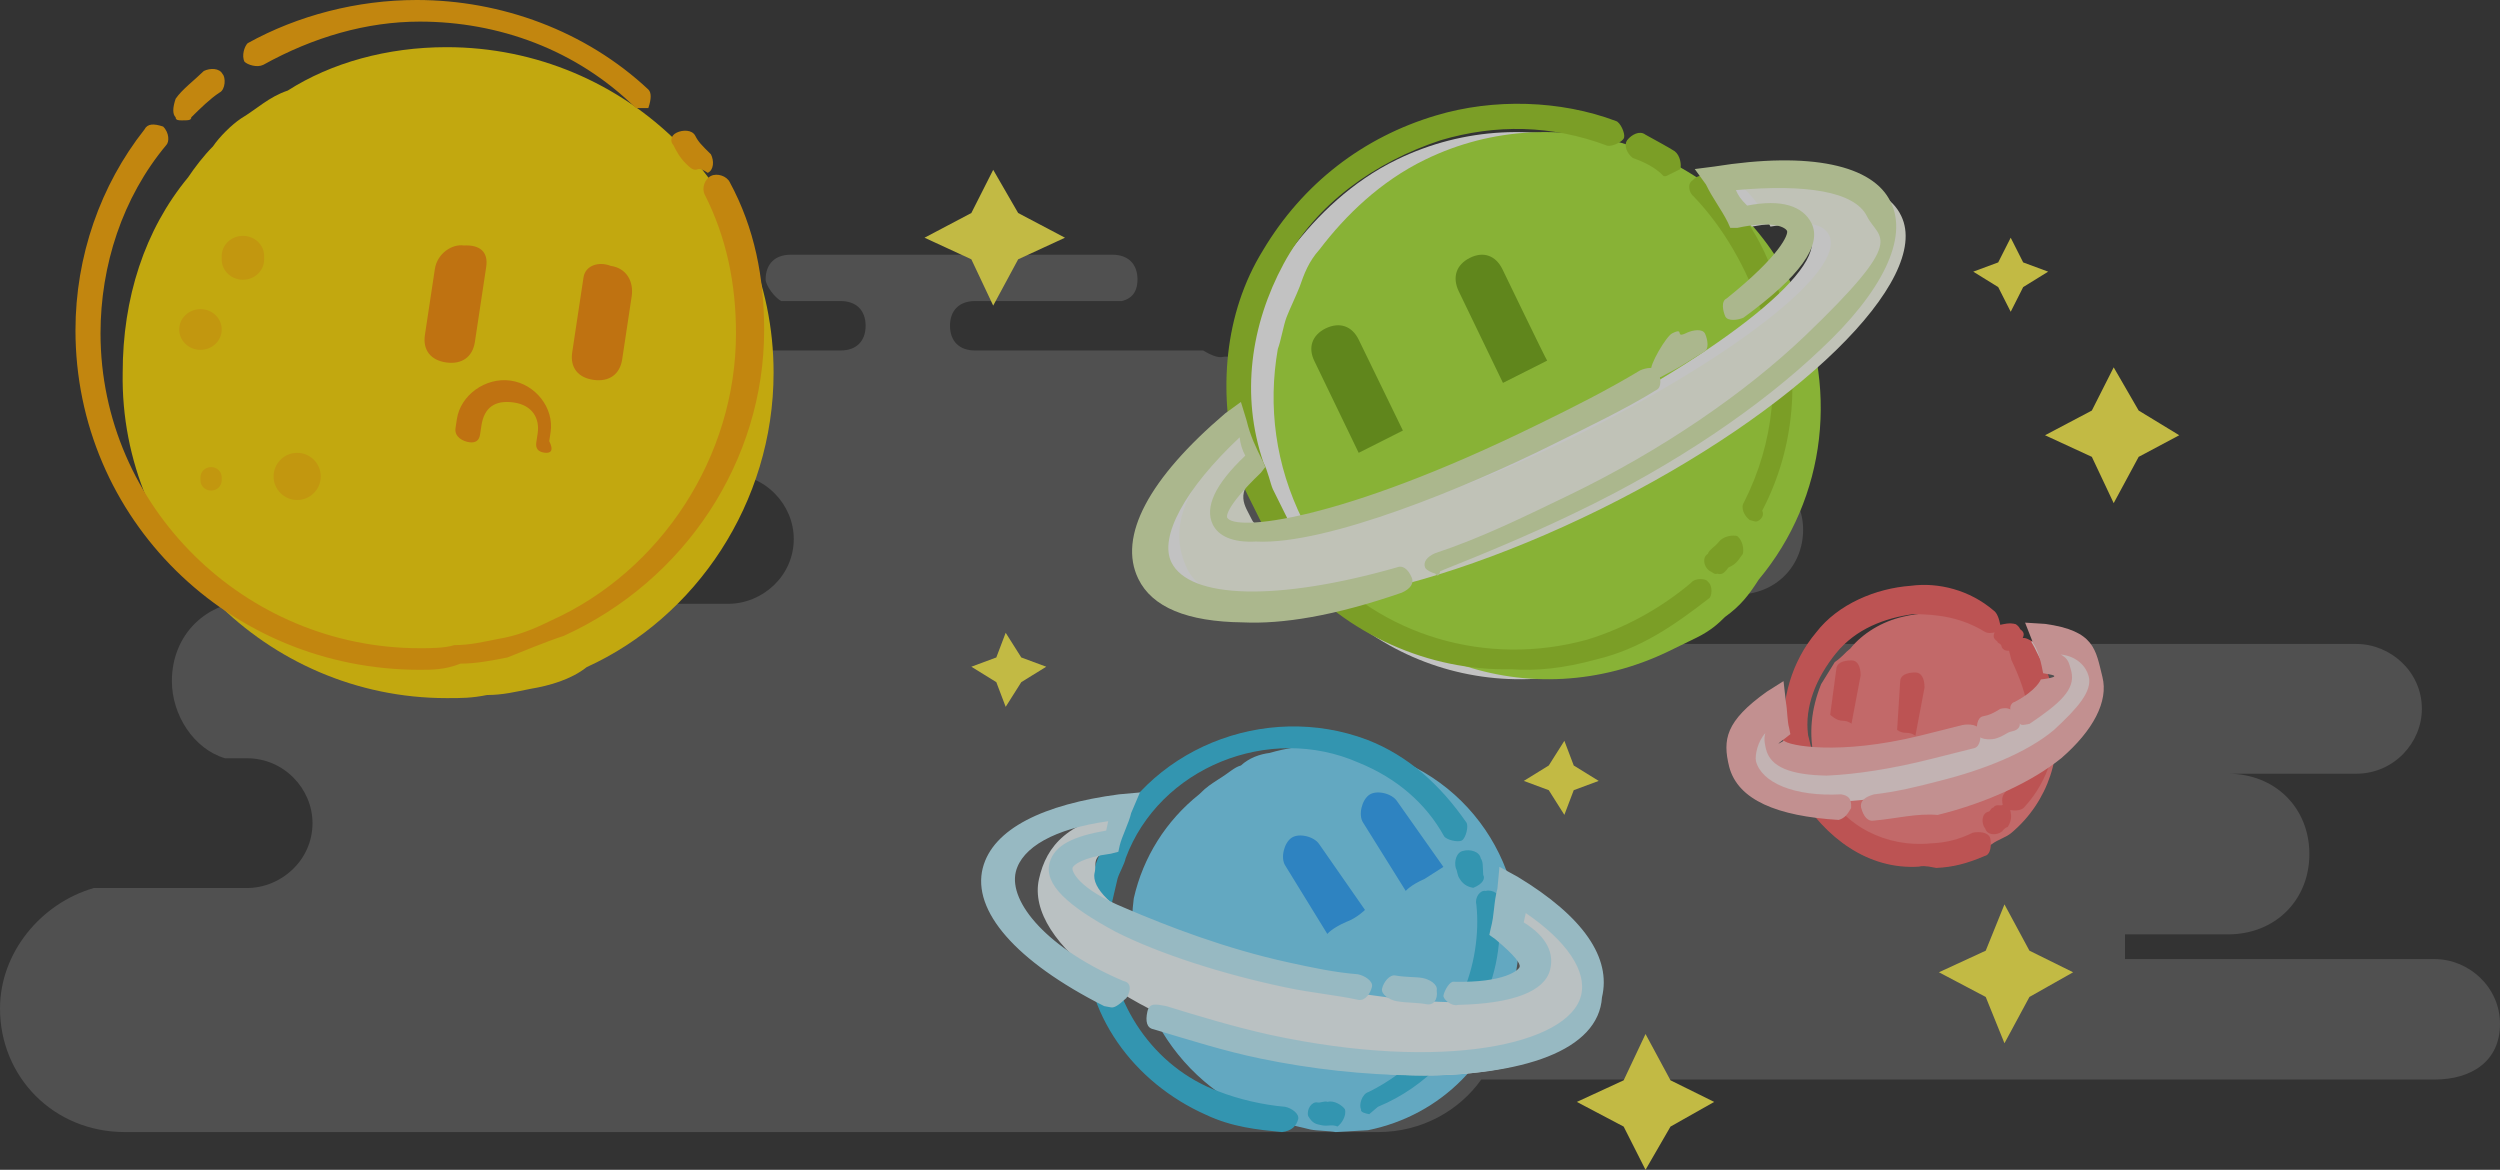 <?xml version="1.0" encoding="UTF-8"?>
<svg width="265px" height="124px" viewBox="0 0 265 124" version="1.1" xmlns="http://www.w3.org/2000/svg" xmlns:xlink="http://www.w3.org/1999/xlink">
    <rect x="0" y="0" width="265" height="124" fill="#333333" stroke="none"/>
    <!-- Generator: Sketch 46 (44423) - http://www.bohemiancoding.com/sketch -->
    <title>星球</title>
    <desc>Created with Sketch.</desc>
    <defs></defs>
    <g id="微信月报" stroke="none" stroke-width="1" fill="none" fill-rule="evenodd" opacity="0.7">
        <g id="月报无数据页面" transform="translate(-66, -210)" fill-rule="nonzero">
            <g id="星球" transform="translate(66, 210)">
                <path d="M129.85,37.806 L147.406,37.806 C151.05,37.806 154.363,40.753 154.363,44.683 C154.363,46.648 153.7,47.958 152.375,49.267 L184.175,49.267 C187.819,49.267 191.131,52.215 191.131,56.144 C191.131,60.074 188.15,63.021 184.175,63.021 L146.081,63.021 L146.081,64.003 L168.275,64.003 C171.256,64.003 174.238,65.641 175.894,68.26 L249.762,68.26 C253.406,68.26 256.719,71.207 256.719,75.137 C256.719,78.739 253.738,82.014 249.762,82.014 L230.881,82.014 L236.181,82.014 C241.15,82.014 244.794,85.616 244.794,90.528 C244.794,95.44 241.15,99.042 236.181,99.042 L225.25,99.042 L225.25,101.661 L258.044,101.661 C261.688,101.661 265,104.608 265,108.539 C265,112.468 262.019,114.433 258.044,114.433 L157.012,114.433 C154.694,117.707 150.719,120 146.081,120 L13.25,120 C5.631,120 0,114.106 0,106.902 C0,101.006 4.306,95.768 9.938,94.13 L26.169,94.13 C29.812,94.13 33.125,91.183 33.125,87.253 C33.125,83.651 30.144,80.376 26.169,80.376 L23.85,80.376 C20.538,79.394 18.219,75.792 18.219,72.19 C18.219,67.278 21.863,63.676 26.831,63.676 L58.631,63.676 C59.294,63.676 59.625,64.003 60.619,64.003 L77.181,64.003 C80.825,64.003 84.138,61.056 84.138,57.127 C84.138,53.524 81.156,50.25 77.181,50.25 L60.619,50.25 C59.956,50.25 59.625,50.25 58.631,50.577 L42.4,50.577 C38.756,50.577 35.444,47.63 35.444,43.701 C35.444,40.098 38.425,36.824 42.4,36.824 L63.269,36.824 C63.6,37.151 63.931,37.151 64.925,37.151 L89.106,37.151 C90.763,37.151 91.756,36.169 91.756,34.532 C91.756,32.894 90.763,31.912 89.106,31.912 L82.812,31.912 C82.15,31.584 81.156,30.275 81.156,29.62 C81.156,27.982 82.15,27 83.806,27 L117.925,27 C119.581,27 120.575,27.982 120.575,29.62 C120.575,30.602 120.244,31.584 118.919,31.912 L103.35,31.912 C101.694,31.912 100.7,32.894 100.7,34.532 C100.7,36.169 101.694,37.151 103.35,37.151 L127.531,37.151 C129.188,38.134 129.519,37.806 129.85,37.806 Z" id="Shape" fill="#FFFFFF" opacity="0.2"></path>
                <path d="M173.896,69.025 L176.876,67.572 C178.332,66.846 179.127,66.119 179.855,65.393 C181.511,64.204 182.372,63.081 183.431,61.43 C190.648,52.778 192.038,40.692 187.006,30.323 C179.922,15.794 162.309,9.982 148.074,16.916 C143.307,19.228 139.599,22.86 136.884,26.427 C135.693,27.748 135.229,29.068 134.765,30.389 C134.434,31.248 133.706,32.767 133.375,33.625 C133.044,34.484 132.779,36.135 132.448,36.994 C131.389,43.07 132.183,49.278 135.096,55.156 C142.115,70.214 159.33,76.092 173.896,69.025 L173.896,69.025 Z" id="Shape" fill="#FFFFFF"></path>
                <path d="M107.925,27.488 L105.279,32.395 L102.963,27.488 L98,25.197 L102.963,22.58 L105.279,18 L107.925,22.58 L112.888,25.197 L107.925,27.488 Z M177.072,119.419 L174.425,124 L172.109,119.419 L167.146,116.803 L172.109,114.512 L174.425,109.604 L177.072,114.512 L181.703,116.803 L177.072,119.419 Z M226.698,48.426 L224.051,53.333 L221.736,48.426 L216.773,46.136 L221.736,43.518 L224.051,38.938 L226.698,43.518 L231,46.136 L226.698,48.426 L226.698,48.426 Z M215.119,105.678 L212.473,110.586 L210.488,105.678 L205.525,103.061 L210.488,100.771 L212.473,95.864 L215.119,100.771 L219.751,103.061 L215.119,105.678 Z M166.816,83.759 L165.823,86.376 L164.169,83.759 L161.522,82.777 L164.169,81.142 L165.823,78.524 L166.816,81.142 L169.462,82.777 L166.816,83.759 Z M108.256,72.308 L106.602,74.926 L105.609,72.308 L102.963,70.672 L105.609,69.691 L106.602,67.074 L108.256,69.691 L110.903,70.672 L108.256,72.308 Z M214.457,30.432 L213.134,33.049 L211.81,30.432 L209.164,28.796 L211.81,27.815 L213.134,25.197 L214.457,27.815 L217.104,28.796 L214.457,30.432 Z" id="Shape" fill="#FFF34C"></path>
                <path d="M136.692,119.203 L138.938,119.735 C139.598,119.867 140.919,119.867 141.58,120 C142.636,119.934 143.957,119.867 145.014,119.801 C152.808,118.206 158.554,112.361 160.469,104.257 C162.98,93.23 156.374,82.203 145.147,79.545 C141.647,78.748 138.014,78.815 134.58,79.811 C133.523,79.944 132.4,80.343 131.541,81.14 C130.815,81.339 130.353,81.87 129.164,82.601 C128.371,83.133 127.975,83.332 127.116,84.195 C123.616,86.985 121.172,90.838 120.181,95.222 C118.794,105.784 125.465,116.546 136.692,119.203 L136.692,119.203 Z" id="Shape" fill="#78DAFE"></path>
                <path d="M135.893,120 C133.252,119.739 130.611,119.477 127.837,118.17 C120.178,114.77 114.763,107.448 115.027,99.146 C114.895,98.1 115.291,96.531 115.225,95.485 L115.886,92.609 C116.018,91.955 116.282,91.04 116.81,90.125 C121.366,79.404 134.044,74.305 144.939,78.423 C149.298,80.123 152.665,83.195 155.438,87.183 C155.703,87.575 155.372,88.817 154.976,89.079 C154.58,89.34 153.259,89.013 153.061,88.621 C151.146,85.156 148.043,82.476 144.015,80.842 C134.506,76.658 122.885,81.365 119.319,90.975 C119.187,91.628 118.659,92.478 118.461,93.132 L117.867,95.681 C117.668,96.662 117.668,97.969 117.47,98.95 C117.734,106.403 122.291,113.136 129.158,115.685 C131.337,116.535 133.912,117.124 136.223,117.32 C136.884,117.45 137.742,118.039 137.61,118.627 C137.412,119.346 136.95,119.869 135.893,120 L135.893,120 Z M140.119,119.281 C139.459,119.15 139.129,119.085 138.666,118.3 C138.468,117.581 139.063,116.731 139.657,116.862 C139.987,116.927 140.383,116.666 140.713,116.797 C141.44,116.601 142.298,117.189 142.562,117.581 C142.76,118.3 142.166,119.15 141.77,119.412 C141.176,119.15 140.779,119.412 140.119,119.281 C140.449,119.346 140.119,119.281 140.119,119.281 L140.119,119.281 Z M145.138,118.104 C144.807,118.039 144.147,117.908 144.279,117.581 C144.015,117.189 144.345,115.947 145.071,115.751 C149.43,113.593 152.929,109.998 154.91,105.553 C156.297,102.546 156.825,98.95 156.495,95.878 C156.297,95.158 156.891,94.309 157.485,94.439 C158.212,94.243 159.07,94.832 158.938,95.42 C159.136,98.819 158.938,102.807 157.155,106.076 C154.976,110.979 151.278,115.162 146.062,117.32 L145.138,118.104 Z M156.165,94.112 C155.835,94.047 155.174,93.916 154.712,93.132 C154.448,92.74 154.514,92.413 154.316,92.021 C154.118,91.301 154.382,90.321 155.108,90.19 C155.835,89.994 156.825,90.256 156.957,90.975 C157.221,91.367 157.155,91.694 157.221,92.74 C157.419,93.067 157.287,93.655 156.165,94.112 C156.495,94.178 156.165,94.112 156.165,94.112 L156.165,94.112 Z" id="Shape" fill="#33BFE5"></path>
                <path d="M139.832,89.476 C139.301,88.671 137.704,88.269 136.907,88.805 C136.109,89.342 135.71,90.951 136.242,91.756 L140.697,99 C140.697,99 141.162,98.396 142.692,97.726 C143.822,97.322 144.687,96.45 144.687,96.45 L139.832,89.476 M148.079,84.915 C147.547,84.11 145.95,83.708 145.153,84.244 C144.355,84.781 143.956,86.391 144.488,87.195 L149.01,94.439 C149.01,94.439 149.476,93.836 151.005,93.165 L153,91.89 L148.079,84.915" id="Shape" fill="#2CA5FE"></path>
                <path d="M160.885,95.765 C166.186,99.344 169.631,103.586 168.903,106.768 C167.313,113.529 152.801,115.981 136.701,112.269 C120.6,108.557 108.607,100.006 110.131,93.179 C110.926,89.6 113.25,86.928 119.61,86 C119.411,86.994 118.682,88.52 118.285,90.11 C115.502,90.508 116.293,91.523 116.028,92.517 C115.299,95.765 125.238,101.134 138.159,104.117 C151.079,107.099 162.344,106.967 163.139,103.454 C163.337,102.46 162.078,100.803 160.356,99.411 C160.621,98.416 160.555,97.091 160.885,95.765 L160.885,95.765 Z" id="Shape" fill="#F3FDFF"></path>
                <path d="M150.075,113.999 C144.549,113.932 139.042,113.333 133.63,112.211 C129.769,111.417 126.051,110.224 122.262,109.098 C121.547,108.966 121.404,108.237 121.619,107.244 C121.833,106.251 122.548,106.449 123.621,106.648 C127.053,107.708 130.771,108.833 134.632,109.694 C153.079,113.668 166.306,110.688 167.593,105.523 C168.236,102.94 166.092,99.762 161.73,96.782 L161.516,97.775 C164.089,99.364 164.733,101.152 164.304,102.808 C163.732,105.06 160.443,106.384 154.58,106.516 C153.793,106.715 152.936,105.854 153.007,105.523 C153.15,104.861 153.722,104 154.079,104.066 C159.513,104.199 161.015,102.808 161.086,102.477 C161.158,102.146 160.657,101.351 158.512,99.562 L157.869,99.1 L158.012,98.437 C158.441,96.847 158.298,95.788 158.727,94.199 L158.941,91.881 L160.872,92.941 C167.879,97.179 170.81,101.55 169.809,105.722 C169.452,111.351 161.444,114.066 150.075,113.999 L150.075,113.999 Z M117.758,106.781 L117.042,106.648 C107.604,101.88 103.029,96.516 104.172,92.014 C105.245,87.842 110.608,85.258 118.615,84.199 L120.833,84 L119.902,86.185 C119.688,87.179 118.901,88.702 118.688,89.63 L118.545,90.291 L117.758,90.491 C114.754,90.888 113.754,91.683 113.682,92.014 C113.61,92.345 114.254,94.199 119.259,96.252 C123.906,98.239 129.912,100.556 136.562,102.013 C138.993,102.543 141.425,103.073 143.926,103.272 C144.641,103.404 145.571,104 145.428,104.596 C145.285,105.258 144.713,106.119 143.998,105.987 C141.566,105.457 139.064,105.258 136.276,104.662 C129.626,103.272 122.834,101.086 118.258,98.768 C113.11,95.987 110.679,93.736 111.251,91.484 C111.751,89.563 113.825,88.636 117.257,88.04 L117.471,87.047 C111.751,87.842 108.319,89.828 107.676,92.411 C106.889,95.656 111.108,100.623 119.116,104 C119.831,104.132 119.974,104.861 119.402,105.787 C118.544,106.582 118.115,106.847 117.758,106.781 L117.758,106.781 Z M151.219,106.449 C150.147,106.251 149.074,106.317 148.002,106.118 C147.287,105.986 146.357,105.39 146.5,104.794 C146.644,104.132 147.287,103.271 147.93,103.403 C149.003,103.602 150.075,103.536 150.79,103.668 C151.505,103.801 152.435,104.33 152.292,104.993 C152.435,105.986 151.934,106.582 151.219,106.449 L151.219,106.449 Z" id="Shape" fill="#C2F2FF"></path>
                <path d="M47.338,74 C48.988,74 49.978,74 51.629,73.671 C53.28,73.671 54.6,73.343 56.251,73.014 C58.231,72.686 60.542,72.029 62.193,70.714 C73.747,65.457 82,53.3 82,39.5 C82,20.443 66.484,5 47.338,5 C41.065,5 35.123,6.643 30.501,9.6 C28.521,10.257 27.2,11.571 25.55,12.557 C24.559,13.214 23.239,14.528 22.579,15.514 C21.588,16.5 20.598,17.814 19.938,18.8 C15.316,24.385 13.005,31.614 13.005,39.5 C12.675,58.228 28.191,74 47.338,74 L47.338,74 Z" id="Shape" fill="#FFDA00"></path>
                <path d="M44.5,71 C24.259,71 8,54.968 8,35.009 C8,27.157 10.655,19.631 15.3,13.742 C15.632,13.088 16.295,13.088 17.291,13.415 C17.955,14.069 17.955,15.051 17.623,15.378 C12.977,20.94 10.655,28.138 10.655,35.336 C10.655,53.659 25.918,68.71 44.5,68.71 C45.495,68.71 47.155,68.71 48.15,68.382 C49.809,68.382 51.136,68.055 52.795,67.728 C54.786,67.401 56.445,66.747 58.436,65.765 C70.05,60.53 78.014,48.424 78.014,35.336 C78.014,30.101 77.018,25.194 74.695,20.613 C74.364,19.959 74.695,18.977 75.359,18.65 C76.023,18.323 77.018,18.65 77.35,19.304 C80.005,24.212 81,29.447 81,35.009 C81,48.751 72.705,61.512 59.764,67.401 C57.773,68.055 55.45,69.037 53.791,69.691 C52.132,70.018 50.473,70.346 48.814,70.346 C47.155,71 45.827,71 44.5,71 L44.5,71 Z M73.7,17.995 C73.368,17.995 73.036,17.668 72.705,17.341 C72.041,16.687 71.709,16.032 71.377,15.378 C71.045,15.051 71.045,14.396 71.709,14.069 C72.373,13.742 73.368,13.742 73.7,14.396 C74.032,15.051 74.364,15.378 75.359,16.359 C75.691,17.014 75.691,17.995 75.027,18.323 C74.032,17.668 74.032,17.995 73.7,17.995 Z M19.282,12.76 C18.95,12.76 18.618,12.76 18.618,12.433 C18.286,12.106 18.286,11.452 18.618,10.47 C19.282,9.488 20.609,8.507 21.605,7.525 C22.268,7.198 23.264,7.198 23.595,7.853 C23.927,8.18 23.927,9.488 23.264,9.816 C22.268,10.47 21.273,11.452 20.277,12.433 C20.277,12.76 19.945,12.76 19.282,12.76 L19.282,12.76 Z M68.391,11.452 L67.395,11.452 C61.091,5.235 52.795,2.29 44.5,2.29 C38.859,2.29 33.218,3.926 27.909,6.871 C27.245,7.198 26.25,6.871 25.918,6.544 C25.586,5.889 25.918,4.908 26.25,4.581 C31.559,1.636 37.864,0 44.168,0 C53.127,0 62.086,3.272 68.723,9.488 C69.055,9.816 69.055,10.47 68.723,11.452 L68.391,11.452 L68.391,11.452 Z" id="Shape" fill="#FFAA00"></path>
                <path d="M46.095,28.514 C46.335,26.924 47.851,25.836 49.176,26.02 C50.879,25.933 51.777,26.707 51.537,28.296 L50.339,36.246 C50.099,37.836 48.961,38.652 47.306,38.422 C45.65,38.191 44.8,37.099 45.04,35.509 L46.095,28.514 L46.095,28.514 Z M66.958,31.415 C67.198,29.825 66.396,28.415 64.74,28.184 C63.464,27.682 62.043,28.134 61.852,29.406 L60.653,37.356 C60.413,38.946 61.262,40.038 62.918,40.268 C64.574,40.498 65.711,39.682 65.951,38.093 L66.958,31.415 L66.958,31.415 Z M57.697,47.983 C57.035,47.891 56.752,47.527 56.848,46.891 L56.992,45.937 C57.231,44.347 56.43,42.937 54.443,42.661 C52.456,42.385 51.319,43.2 51.031,45.108 L50.887,46.062 C50.791,46.698 50.412,46.97 49.749,46.878 C49.087,46.786 48.142,46.33 48.285,45.376 L48.429,44.422 C48.813,41.878 51.467,39.974 54.116,40.343 C56.765,40.711 58.748,43.259 58.364,45.803 L58.22,46.757 C58.739,47.803 58.36,48.076 57.697,47.983 L57.697,47.983 Z" id="Shape" fill="#FB8D03"></path>
                <path d="M207.75,90.63 L209.326,90.24 C209.982,90.11 210.31,89.981 211.164,89.461 C211.755,89.007 212.674,88.747 213.199,88.292 C217.138,84.981 218.845,79.786 217.598,74.852 C215.825,67.904 208.735,63.683 201.71,65.372 C199.478,65.891 197.442,67.125 196.129,68.748 C195.538,69.203 195.341,69.592 194.488,70.177 L193.766,71.345 L193.043,72.514 C191.993,75.111 191.665,77.838 192.387,80.695 C193.569,88.098 200.725,92.318 207.75,90.63 L207.75,90.63 Z" id="Shape" fill="#FF8080"></path>
                <path d="M203.392,91.866 C198.052,92.199 193.503,88.863 190.602,84.056 C190.14,83.522 189.811,82.187 189.613,81.519 L189.152,79.584 C189.086,79.25 188.888,78.582 189.086,77.915 C188.822,74.177 189.877,70.172 192.514,67.034 C194.821,64.031 198.843,62.362 202.535,62.095 C205.502,61.694 208.798,62.562 211.304,64.698 C211.699,64.965 211.897,65.566 212.029,66.233 C212.358,66.167 213.018,65.966 213.677,66.167 C213.875,66.3 214.072,66.5 214.138,66.701 C214.534,66.968 214.6,67.235 214.402,67.635 C214.732,67.568 215.127,67.835 215.523,68.036 C216.71,70.172 217.699,72.641 217.962,75.312 C218.226,79.05 217.105,82.788 214.666,85.458 C214.402,85.859 213.809,85.992 213.084,85.859 C213.149,86.193 213.347,86.86 212.82,87.661 C212.49,87.728 212.227,88.128 212.227,88.128 C211.633,88.595 210.644,88.529 210.446,87.861 C209.985,87.261 210.051,86.259 210.71,86.059 C211.04,85.992 210.974,85.659 211.304,85.592 C211.567,85.191 211.963,85.458 212.292,85.325 C212.227,84.991 212.161,84.657 212.358,84.257 C214.138,81.72 215.391,78.65 214.995,75.712 C214.864,73.709 213.941,71.507 213.215,69.971 L212.952,68.97 C212.622,69.037 212.227,68.837 212.161,68.503 C212.095,68.169 211.765,68.236 211.699,67.969 C211.304,67.702 211.238,67.435 211.435,67.034 C211.106,67.101 210.776,67.168 210.381,66.968 C208.007,65.499 205.502,65.099 202.799,65.099 C199.832,65.499 196.733,66.634 194.624,69.237 C192.514,71.84 191.261,74.911 191.657,77.916 L192.052,79.518 L192.448,81.12 C192.58,81.787 192.844,82.722 193.305,83.322 C195.349,87.594 200.03,89.864 204.645,89.397 C206.293,89.33 207.612,88.996 209.128,88.262 C209.787,88.128 210.776,88.195 210.974,88.863 C211.106,89.53 211.04,90.598 210.381,90.732 C208.535,91.533 206.952,91.933 205.238,92 C203.985,91.733 203.656,91.8 203.392,91.866 Z" id="Shape" fill="#F76161"></path>
                <path d="M215.299,68.002 C219.721,67.936 221.404,69.546 221.932,71.781 C222.791,75.264 215.399,80.851 204.773,83.48 C194.213,86.108 185.172,85.32 184.116,81.179 C183.521,78.945 185.217,76.48 189.111,74.508 C189.243,75.166 189.177,76.152 189.375,76.809 C187.593,77.926 187.481,78.287 187.679,79.273 C188.141,81.179 195.599,81.048 203.915,78.945 C212.231,76.842 218.896,73.555 218.435,71.65 C218.302,70.992 218.071,70.039 216.421,70.105 C216.025,69.514 215.827,68.856 215.299,68.002 L215.299,68.002 Z" id="Shape" fill="#FFE9E9"></path>
                <path d="M194.9,86.913 C188.374,86.516 184.22,84.795 183.297,81.288 C182.571,78.376 182.922,76.435 187.274,73.324 L189.054,72.199 L189.318,74.515 C189.45,75.177 189.45,76.501 189.648,77.163 L189.78,77.824 L189.186,78.288 C187.736,79.347 189.099,78.508 189.099,78.508 C189.56,79.038 194.901,80.097 203.539,77.979 L208.022,76.854 C208.682,76.721 209.737,76.787 209.868,77.449 C210,78.111 209.934,79.104 209.275,79.302 L204.791,80.427 C200.638,81.486 196.747,82.082 193.648,82.214 C189.89,82.148 187.648,81.354 187.187,79.369 C187.121,79.038 186.923,78.376 187.121,77.714 C186.33,78.574 186,80.03 186.132,80.692 C186.725,82.942 190.154,84.464 195.165,84.2 C195.89,84.332 196.286,84.597 196.22,85.656 C195.824,86.318 195.561,86.715 194.9,86.913 L194.9,86.913 Z M198.659,86.98 C197.999,87.112 197.538,86.582 197.274,85.59 C197.142,84.928 197.67,84.464 198.659,84.2 C200.966,83.935 203.208,83.406 205.45,82.81 C210.263,81.619 214.879,79.766 217.714,77.383 C220.22,75.067 221.802,73.28 221.406,71.692 C221.143,70.699 220.22,69.574 218.439,69.375 C219.23,69.838 219.296,70.169 219.56,71.162 C220.022,73.081 218.373,74.537 215.143,76.721 C214.813,76.787 214.153,76.986 214.088,76.655 C214.153,76.986 213.956,77.383 213.296,77.515 C212.637,77.648 212.439,78.045 211.45,78.31 C210.791,78.442 209.736,78.376 209.604,77.78 C209.472,77.118 209.538,76.06 210.197,75.927 C210.857,75.795 211.186,75.662 212.044,75.133 C212.373,75.067 212.703,75.001 213.099,75.199 C213.033,74.868 213.23,74.471 213.56,74.405 C215.934,73.148 216.329,72.022 216.329,72.022 C216.329,72.022 218.747,71.758 217.296,71.493 L216.571,71.361 L216.439,70.699 C216.307,70.037 215.978,68.78 215.516,68.184 L214.659,66 L216.769,66.132 C222.044,66.86 222.132,68.846 222.857,71.758 C223.516,74.339 221.868,77.449 218.505,80.361 C215.406,82.876 210.527,85.126 205.384,86.384 C203.208,86.185 200.966,86.781 198.659,86.98 L198.659,86.98 Z" id="Shape" fill="#FFB8B8"></path>
                <path d="M176.896,69.025 L179.876,67.572 C181.332,66.846 182.127,66.119 182.855,65.393 C184.511,64.204 185.372,63.081 186.431,61.43 C193.648,52.778 195.038,40.692 190.006,30.323 C182.922,15.794 165.309,9.982 151.074,16.916 C146.307,19.228 142.599,22.86 139.884,26.427 C138.693,27.748 138.229,29.068 137.765,30.389 C137.434,31.248 136.706,32.767 136.375,33.625 C136.044,34.484 135.779,36.135 135.448,36.994 C134.389,43.07 135.183,49.278 138.096,55.156 C145.115,70.214 162.33,76.092 176.896,69.025 L176.896,69.025 Z" id="Shape" fill="#ACE838"></path>
                <path d="M160.161,70.939 C151.417,71.135 142.871,67.279 137.041,60.611 C135.849,58.977 134.988,57.931 134.126,56.232 L132.205,52.375 C131.742,51.525 131.477,50.153 131.079,49.303 C129.092,41.524 129.754,33.223 133.862,26.555 C138.101,19.43 144.527,14.528 152.212,12.24 C158.306,10.41 165.395,10.606 171.291,12.828 C171.754,12.959 172.284,14.136 172.152,14.593 C172.019,15.051 170.827,15.574 170.363,15.443 C164.467,13.22 158.505,13.155 152.742,14.855 C145.786,17.142 139.492,21.587 136.048,27.993 C132.603,34.399 131.477,41.851 133.928,49.041 C134.391,49.891 134.656,51.264 134.921,51.852 L136.511,55.055 C137.24,56.493 138.234,57.866 139.294,59.173 C146.316,67.41 157.578,70.743 168.243,67.802 C172.284,66.56 176.06,64.468 179.24,61.788 C179.704,61.2 180.896,61.33 181.029,61.657 C181.625,62.115 181.426,63.291 181.161,63.422 C177.451,66.298 173.874,68.782 169.237,69.893 C165.66,70.874 162.811,71.135 160.161,70.939 L160.161,70.939 Z M182.022,60.807 C181.757,60.938 181.559,60.677 181.161,60.481 C180.565,60.023 180.433,59.043 181.029,58.716 C181.161,58.258 181.757,57.997 182.221,57.408 C182.685,56.82 183.679,56.689 184.142,56.82 C184.739,57.278 184.871,58.258 184.739,58.716 C184.275,59.304 184.142,59.762 183.215,60.154 C182.751,60.807 182.486,60.938 182.022,60.807 Z M185.931,55.251 L185.467,55.121 C184.871,54.663 184.474,53.813 184.871,53.225 C188.051,46.95 188.846,39.694 186.726,33.092 C185.136,28.385 182.685,24.137 179.571,20.868 C178.975,20.411 178.843,19.43 179.439,19.103 C179.903,18.515 180.962,18.384 181.227,18.973 C185.202,22.502 187.786,27.078 188.912,32.373 C190.767,39.825 190.369,47.277 186.792,54.14 C187.123,54.728 186.395,55.447 185.931,55.251 L185.931,55.251 Z M176.656,18.646 C176.325,18.777 176.193,18.515 176.193,18.515 C175.464,17.796 174.404,17.208 173.079,16.75 C172.483,16.293 172.085,15.443 172.483,14.855 C172.947,14.266 173.808,13.809 174.404,14.266 C175.464,14.855 176.921,15.639 177.518,16.031 C178.114,16.489 178.246,17.469 178.114,17.927 L176.656,18.646 Z" id="Shape" fill="#9ACC21"></path>
                <path d="M144.019,35.996 C143.304,34.552 142.002,34.093 140.505,34.815 C139.073,35.536 138.618,36.848 139.334,38.291 L144.02,48 L146.363,46.819 L148.706,45.638 L144.019,35.996 Z M159.248,28.517 C158.532,27.074 157.231,26.615 155.799,27.337 C154.367,28.058 153.912,29.37 154.628,30.879 L159.314,40.587 L161.657,39.407 L164,38.226 C163.935,38.226 159.249,28.517 159.248,28.517 L159.248,28.517 Z" id="Shape" fill="#73AA13"></path>
                <path d="M182.491,19.63 C191.177,18.254 197.724,19.04 199.539,22.907 C202.78,29.658 188.584,43.617 167.647,53.973 C146.646,64.328 127.069,67.081 123.828,60.264 C122.013,56.463 122.83,51.941 129.831,45.583 C130.22,47.222 130.803,48.402 131.516,49.843 C128.729,52.334 129.986,53.579 130.699,55.087 C132.255,58.298 147.488,54.824 164.406,46.501 C181.325,38.177 193.705,28.74 191.891,24.938 C191.178,23.497 188.973,23.431 185.668,24.021 C184.63,21.858 183.788,20.81 182.491,19.63 L182.491,19.63 Z" id="Shape" fill="#FFFFFF"></path>
                <path d="M184.491,19.63 C193.177,18.254 199.724,19.04 201.539,22.907 C204.78,29.658 190.584,43.617 169.647,53.973 C148.646,64.328 129.069,67.081 125.828,60.264 C124.013,56.463 124.83,51.941 131.831,45.583 C132.22,47.222 132.803,48.402 133.516,49.843 C130.729,52.334 131.986,53.579 132.699,55.087 C134.255,58.298 149.488,54.824 166.406,46.501 C183.325,38.177 195.705,28.74 193.891,24.938 C193.178,23.497 190.973,23.431 187.668,24.021 C186.63,21.858 185.788,20.81 184.491,19.63 L184.491,19.63 Z" id="Shape" fill="#FCFFF0"></path>
                <path d="M131.735,65.972 C125.832,65.905 122.118,64.365 120.659,61.353 C118.47,56.867 121.786,50.708 129.878,43.812 L131.536,42.607 L132.133,44.549 C132.531,46.223 133.128,47.428 133.857,48.9 L134.123,49.503 L133.658,50.105 C129.613,53.988 130.077,54.859 130.077,54.859 C130.806,56.332 141.817,55.394 162.975,45.017 C166.822,43.143 170.403,41.335 173.852,39.26 C174.449,38.992 175.51,38.791 175.776,39.394 C176.041,39.996 176.174,41.067 175.577,41.335 C172.459,43.277 168.281,45.285 164.368,47.227 C155.745,51.511 140.689,57.805 133.128,57.403 C130.607,57.537 129.148,56.8 128.551,55.595 C127.689,53.788 128.75,51.378 132,48.298 C131.669,47.695 131.47,47.026 131.403,46.356 C125.567,51.846 122.847,56.934 124.174,59.612 C126.097,63.495 135.383,63.763 148.051,60.148 C148.648,59.88 149.245,60.282 149.643,61.219 C149.908,61.821 149.51,62.424 148.582,62.826 C141.419,65.303 135.914,66.173 131.735,65.972 L131.735,65.972 Z" id="Shape" fill="#DEEFB4"></path>
                <path d="M152.138,60.801 C151.675,60.669 151.279,60.472 151.08,60.21 C150.816,59.619 151.213,59.028 152.138,58.634 C156.899,57.058 161.329,54.89 166.089,52.592 C176.205,47.733 184.999,41.625 191.28,35.649 C202.439,24.967 199.147,25.465 197.892,22.909 C196.57,20.283 191.412,19.495 184.007,20.151 C184.272,20.742 184.47,21.071 185.197,21.793 C188.9,21.071 191.082,21.859 192.007,23.632 C193.198,25.996 190.751,29.345 184.801,33.679 C184.206,33.942 183.148,34.073 182.883,33.548 C182.619,32.957 182.42,31.906 183.015,31.644 C188.834,26.981 189.561,24.814 189.429,24.486 C189.297,24.157 188.107,23.304 184.139,24.157 L183.412,24.157 L183.148,23.566 C182.421,22.121 181.562,21.071 180.834,19.56 L179.644,17.919 L181.693,17.656 C191.941,16.014 198.553,17.525 200.404,21.399 C202.322,25.208 199.545,30.921 192.999,37.028 C186.718,43.004 177.66,49.243 166.949,54.365 C162.188,56.664 157.296,58.699 152.667,60.538 C152.469,61.392 152.138,60.801 152.138,60.801 L152.138,60.801 Z" id="Shape" fill="#DEEFB4"></path>
                <path d="M176.077,39.953 C175.748,40.085 175.354,39.953 175.025,39.358 C174.762,38.763 176.654,35.602 177.246,35.337 C178.693,34.61 177.392,35.984 178.838,35.257 C179.431,34.992 180.483,34.794 180.745,35.389 C181.008,35.984 181.205,37.043 180.613,37.307 C179.759,37.77 178.378,38.763 176.932,39.49 L176.077,39.953 L176.077,39.953 Z" id="Shape" fill="#DEEFB4"></path>
                <path d="M194.645,70.96 C194.645,70.32 195.29,70 196.258,70 C196.903,70 197.226,70.64 197.226,71.6 L196.258,76.72 C196.258,76.72 195.935,76.4 195.29,76.4 C194.645,76.4 194,75.76 194,75.76 L194.645,70.96 M201.419,72.24 C201.419,71.6 202.064,71.28 203.032,71.28 C203.677,71.28 204,71.92 204,72.88 L203.032,78 C203.032,78 202.709,77.68 202.064,77.68 C201.419,77.68 201.096,77.36 201.096,77.36 L201.419,72.24" id="Shape" fill="#F76161"></path>
                <path d="M28,27.512 C28,28.694 26.993,29.653 25.75,29.653 C24.507,29.653 23.5,28.694 23.5,27.512 L23.5,27.142 C23.5,25.959 24.507,25 25.75,25 C26.993,25 28,25.959 28,27.142 L28,27.512 Z M23.5,34.943 C23.5,35.511 23.263,36.056 22.841,36.457 C22.419,36.859 21.847,37.084 21.25,37.084 C20.007,37.084 19,36.126 19,34.943 L19,34.91 C19,33.727 20.007,32.768 21.25,32.768 C22.493,32.768 23.5,33.727 23.5,34.91 L23.5,34.943 L23.5,34.943 Z M23.5,50.929 C23.5,51.521 22.996,52 22.375,52 C21.754,52 21.25,51.521 21.25,50.929 L21.25,50.581 C21.25,49.99 21.754,49.511 22.375,49.511 C22.996,49.511 23.5,49.99 23.5,50.581 L23.5,50.929 Z" id="Shape" fill="#FFC200"></path>
                <path d="M29,50.5 C29,51.881 30.119,53 31.5,53 C32.881,53 34,51.881 34,50.5 C34,49.119 32.881,48 31.5,48 C30.119,48 29,49.119 29,50.5 L29,50.5 Z" id="Shape" fill="#FFC200"></path>
            </g>
        </g>
    </g>
</svg>